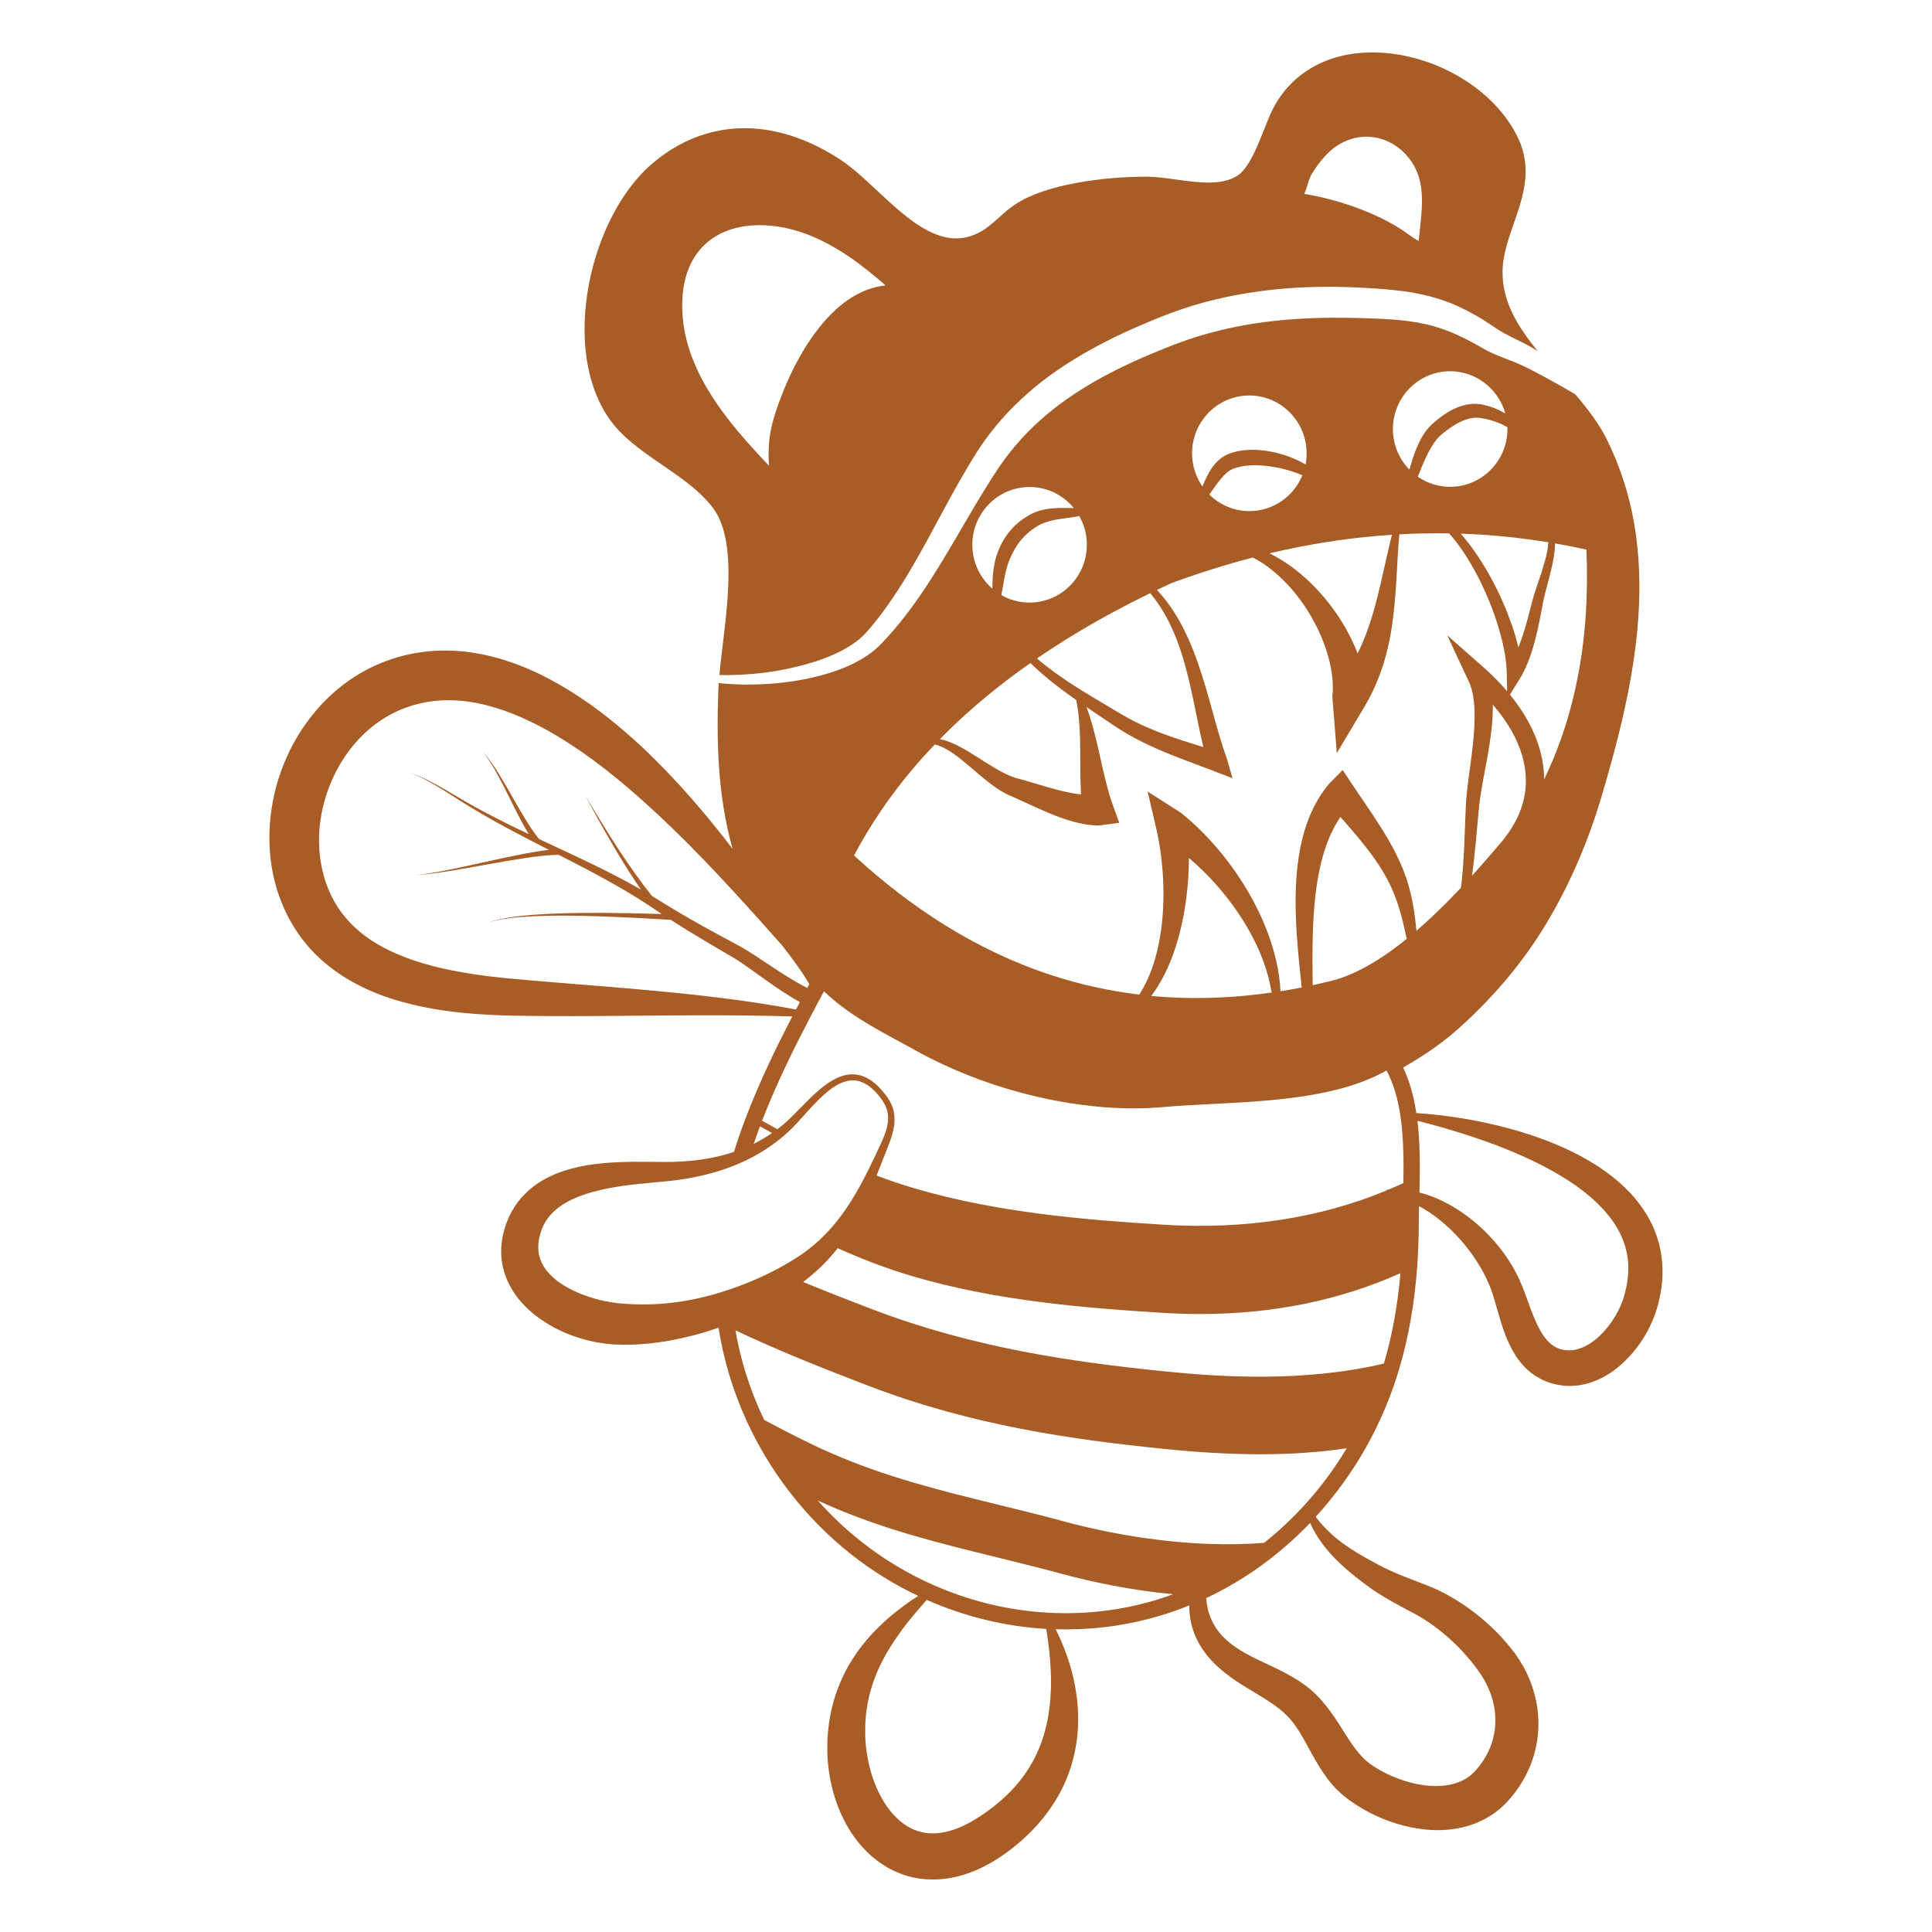 <?xml version="1.0" encoding="utf-8"?>
<!-- Generator: Adobe Illustrator 16.0.0, SVG Export Plug-In . SVG Version: 6.00 Build 0)  -->
<!DOCTYPE svg PUBLIC "-//W3C//DTD SVG 1.1//EN" "http://www.w3.org/Graphics/SVG/1.1/DTD/svg11.dtd">
<svg version="1.1" id="Layer_1" xmlns="http://www.w3.org/2000/svg" xmlns:xlink="http://www.w3.org/1999/xlink" x="0px" y="0px"
	 width="100px" height="100px" viewBox="0 0 100 100" enable-background="new 0 0 100 100" xml:space="preserve">
<path fill="#A85C26" d="M79.486,18.108c0.037,0.023,0.074,0.046,0.111,0.07c-1.086-1.329-1.871-2.639-1.824-4.207
	c0.025-0.806,0.295-1.582,0.58-2.403c0.479-1.377,0.973-2.801,0.244-4.378c-1.17-2.533-4.289-4.415-7.42-4.475
	c-2.396-0.045-4.324,1.023-5.297,2.933c-0.146,0.287-0.292,0.653-0.445,1.041c-0.363,0.916-0.815,2.055-1.404,2.417
	c-0.83,0.509-2.006,0.346-3.145,0.188c-0.541-0.075-1.053-0.146-1.531-0.148c-0.018,0-0.035,0-0.053,0
	c-2.135,0-5.164,0.375-6.76,1.437c-0.311,0.206-0.575,0.444-0.833,0.674c-0.295,0.265-0.575,0.515-0.907,0.709
	c-1.937,1.129-3.71-0.521-5.425-2.119c-0.661-0.615-1.285-1.197-1.905-1.601c-3.41-2.224-6.954-2.14-9.72,0.228
	c-2.011,1.722-3.415,5.062-3.492,8.309c-0.058,2.429,0.652,4.466,2,5.736c0.637,0.6,1.358,1.095,2.057,1.574
	c0.963,0.661,1.874,1.285,2.549,2.148c1.217,1.553,0.841,4.662,0.54,7.159c-0.065,0.543-0.128,1.06-0.172,1.54
	c0.697,0.019,1.396-0.022,2.084-0.093c0.575-0.063,1.144-0.159,1.701-0.287s1.104-0.278,1.626-0.475
	c0.521-0.195,1.018-0.432,1.45-0.72c0.215-0.144,0.414-0.3,0.585-0.468c0.042-0.042,0.083-0.085,0.123-0.127
	c0.04-0.043,0.072-0.081,0.126-0.142c0.051-0.057,0.093-0.107,0.138-0.159l0.134-0.161c0.357-0.434,0.692-0.889,1.009-1.361
	c0.319-0.47,0.623-0.954,0.916-1.45c0.583-0.994,1.136-2.024,1.699-3.071l0.427-0.788c0.146-0.263,0.293-0.525,0.444-0.789
	c0.15-0.263,0.304-0.526,0.461-0.789l0.24-0.394l0.125-0.202c0.041-0.063,0.076-0.122,0.127-0.196l0.068-0.106l0.069-0.101
	c0.045-0.067,0.092-0.133,0.14-0.2c0.092-0.132,0.188-0.264,0.287-0.393c0.198-0.258,0.404-0.51,0.619-0.753
	c0.43-0.488,0.893-0.946,1.378-1.372c0.483-0.427,0.994-0.821,1.521-1.183c0.526-0.362,1.067-0.695,1.617-1.004
	c0.549-0.308,1.104-0.595,1.664-0.858c0.562-0.263,1.127-0.508,1.691-0.741c0.279-0.115,0.568-0.232,0.873-0.344
	c0.297-0.111,0.6-0.215,0.9-0.312c0.605-0.197,1.223-0.356,1.842-0.493c1.238-0.271,2.492-0.438,3.736-0.514
	c0.623-0.036,1.241-0.051,1.856-0.052c0.616,0.006,1.229,0.029,1.837,0.062c0.305,0.015,0.602,0.039,0.914,0.064
	c0.311,0.027,0.625,0.059,0.945,0.1c0.16,0.021,0.322,0.043,0.484,0.071c0.162,0.029,0.326,0.061,0.49,0.097
	c0.328,0.072,0.66,0.159,0.984,0.266c0.326,0.104,0.646,0.232,0.951,0.374c0.306,0.141,0.6,0.294,0.881,0.455
	c0.281,0.16,0.55,0.335,0.812,0.508l0.185,0.125l0.067,0.047l0.075,0.049c0.102,0.064,0.211,0.126,0.324,0.189
	c0.229,0.128,0.486,0.252,0.766,0.389c0.139,0.068,0.282,0.139,0.428,0.218C79.204,17.937,79.355,18.025,79.486,18.108z
	 M73.488,11.924c-0.018,0.179-0.037,0.362-0.055,0.544c-0.195-0.093-0.396-0.238-0.592-0.379c-0.111-0.081-0.217-0.156-0.318-0.222
	c-1.338-0.854-3.196-1.531-5.014-1.831c0.071-0.153,0.119-0.312,0.166-0.466c0.059-0.191,0.112-0.372,0.206-0.533
	c0.272-0.467,0.603-0.885,0.956-1.208c0.531-0.485,1.201-0.752,1.887-0.752c0.73,0,1.43,0.3,1.969,0.845
	C73.802,9.042,73.65,10.442,73.488,11.924z M39.801,24.104c-2.089-2.205-4.728-5.158-4.473-8.766c0.162-2.306,1.658-3.683,4-3.683
	c0.81,0,1.68,0.173,2.516,0.5c1.536,0.603,2.826,1.598,3.99,2.616c-1.317,0.143-2.542,0.969-3.645,2.461
	c-1.236,1.671-1.91,3.648-2.142,4.421C39.82,22.41,39.741,23.197,39.801,24.104z"/>
<path fill="#A85C26" d="M13.959,43.906c0.024,0.416,0.074,0.832,0.154,1.244c0.08,0.412,0.191,0.819,0.331,1.217
	c0.279,0.794,0.681,1.561,1.201,2.242c0.26,0.34,0.545,0.66,0.855,0.949c0.31,0.29,0.639,0.553,0.98,0.79
	c0.685,0.472,1.417,0.837,2.159,1.125c0.744,0.284,1.499,0.487,2.251,0.643c0.753,0.154,1.505,0.26,2.252,0.326
	c0.747,0.068,1.49,0.105,2.227,0.125c0.73,0.015,1.455,0.021,2.18,0.024c0.725,0.007,1.449,0.002,2.171-0.002l1.084-0.006
	l1.083-0.011l2.163-0.016l1.08-0.005h1.081c1.265,0.003,2.53,0.022,3.798,0.058c-0.747,1.44-1.653,3.273-2.385,5.187
	c-0.236,0.615-0.449,1.229-0.635,1.826c-0.913,0.308-1.873,0.459-2.837,0.504c-0.253,0.013-0.506,0.019-0.761,0.017l-0.783-0.007
	c-0.527-0.005-1.062-0.006-1.603,0.019c-0.542,0.023-1.09,0.068-1.646,0.162c-0.554,0.098-1.118,0.238-1.674,0.476
	c-0.278,0.119-0.554,0.263-0.818,0.437c-0.265,0.174-0.519,0.381-0.746,0.619c-0.228,0.236-0.43,0.506-0.596,0.795
	c-0.083,0.144-0.158,0.291-0.223,0.442c-0.016,0.037-0.031,0.075-0.047,0.113l-0.045,0.118l-0.017,0.047l-0.022,0.063
	c-0.013,0.038-0.025,0.077-0.038,0.116c-0.097,0.311-0.163,0.645-0.185,0.988c-0.023,0.345,0.002,0.701,0.081,1.048
	c0.078,0.347,0.206,0.681,0.37,0.985c0.164,0.308,0.362,0.586,0.582,0.834c0.439,0.496,0.949,0.879,1.478,1.19
	c0.532,0.308,1.089,0.54,1.665,0.707c0.288,0.083,0.579,0.152,0.876,0.202c0.148,0.023,0.298,0.046,0.449,0.063
	c0.148,0.015,0.312,0.027,0.45,0.032c0.287,0.013,0.573,0.013,0.857,0.005c0.285-0.011,0.568-0.029,0.849-0.058
	c0.562-0.058,1.116-0.151,1.66-0.271c0.272-0.062,0.542-0.129,0.81-0.199c0.134-0.037,0.267-0.075,0.399-0.115l0.202-0.063
	l0.19-0.062l0.005-0.002c0.107-0.034,0.213-0.07,0.319-0.106c0.262,1.668,0.755,3.297,1.467,4.85l0.383-0.176l0,0l-0.382,0.176
	c0.591,1.287,1.329,2.51,2.193,3.631c0.942,1.225,2.03,2.326,3.234,3.273c1.061,0.834,2.216,1.549,3.44,2.129
	c-0.43,0.275-0.847,0.576-1.25,0.902c-0.139,0.113-0.276,0.229-0.412,0.35c-0.134,0.121-0.266,0.246-0.396,0.373
	c-0.261,0.254-0.507,0.525-0.741,0.813c-0.235,0.287-0.451,0.593-0.649,0.913c-0.1,0.16-0.194,0.324-0.284,0.491
	c-0.088,0.169-0.171,0.34-0.248,0.515c-0.153,0.352-0.289,0.71-0.393,1.081c-0.104,0.369-0.185,0.748-0.241,1.129
	c-0.214,1.526-0.061,3.12,0.573,4.608c0.319,0.74,0.766,1.458,1.386,2.07c0.31,0.306,0.665,0.582,1.059,0.809
	c0.394,0.226,0.828,0.396,1.278,0.504c0.45,0.104,0.914,0.139,1.363,0.115c0.45-0.025,0.884-0.111,1.294-0.235
	c0.818-0.251,1.539-0.655,2.166-1.106l0.119-0.086l0.115-0.086c0.076-0.06,0.151-0.117,0.228-0.178
	c0.149-0.12,0.297-0.244,0.44-0.373c0.287-0.257,0.563-0.533,0.819-0.826c0.517-0.587,0.96-1.248,1.296-1.961
	c0.167-0.354,0.309-0.723,0.42-1.098s0.194-0.755,0.252-1.135c0.055-0.383,0.081-0.764,0.086-1.143
	c0.006-0.378-0.021-0.754-0.061-1.123c-0.042-0.369-0.11-0.731-0.189-1.088c-0.084-0.355-0.185-0.706-0.301-1.047
	c-0.172-0.504-0.377-0.994-0.613-1.463c0.178,0.005,0.355,0.008,0.533,0.008c1.688,0,3.352-0.245,4.952-0.734
	c0.481-0.146,0.961-0.317,1.433-0.508c0,0.068,0,0.139,0.002,0.209c0.012,0.252,0.045,0.506,0.104,0.758
	c0.117,0.504,0.351,0.99,0.653,1.41c0.302,0.424,0.67,0.781,1.058,1.092c0.192,0.153,0.392,0.297,0.59,0.432
	c0.199,0.134,0.397,0.258,0.595,0.379c0.785,0.479,1.527,0.896,2.039,1.413c0.125,0.126,0.241,0.261,0.354,0.407
	c0.111,0.146,0.22,0.307,0.324,0.477c0.211,0.34,0.406,0.725,0.632,1.124c0.224,0.403,0.471,0.83,0.79,1.255
	c0.16,0.211,0.337,0.424,0.539,0.619c0.103,0.102,0.205,0.192,0.322,0.288c0.113,0.095,0.215,0.168,0.32,0.246
	c0.85,0.604,1.781,1.036,2.79,1.294c0.505,0.128,1.029,0.21,1.572,0.227c0.543,0.015,1.106-0.041,1.667-0.196
	c0.559-0.157,1.113-0.425,1.589-0.8c0.119-0.092,0.231-0.191,0.342-0.297c0.026-0.025,0.054-0.053,0.079-0.078
	s0.061-0.063,0.084-0.088l0.066-0.074l0.068-0.075c0.178-0.205,0.346-0.423,0.496-0.649c0.305-0.458,0.551-0.96,0.719-1.488
	s0.263-1.082,0.273-1.635c0.027-1.106-0.275-2.197-0.8-3.125c-0.134-0.232-0.276-0.453-0.437-0.67
	c-0.154-0.205-0.309-0.395-0.472-0.582c-0.162-0.187-0.33-0.367-0.503-0.541c-0.174-0.173-0.354-0.34-0.537-0.5
	c-0.367-0.32-0.753-0.621-1.158-0.89c-0.406-0.271-0.83-0.515-1.271-0.728c-0.111-0.054-0.224-0.104-0.337-0.151
	c-0.114-0.048-0.231-0.095-0.334-0.134l-0.627-0.241c-0.411-0.16-0.813-0.314-1.196-0.493c-0.097-0.044-0.192-0.09-0.288-0.136
	c-0.096-0.048-0.188-0.093-0.284-0.145c-0.194-0.102-0.388-0.206-0.577-0.313c-0.382-0.21-0.752-0.435-1.104-0.677
	c-0.178-0.121-0.348-0.248-0.514-0.383s-0.323-0.275-0.476-0.429c-0.221-0.214-0.422-0.448-0.612-0.698
	c0.998-1.089,1.873-2.297,2.604-3.593c0.384-0.681,0.73-1.394,1.029-2.114c0.273-0.662,0.518-1.354,0.722-2.058
	c0.463-1.588,0.767-3.335,0.899-5.19c0.051-0.713,0.078-1.459,0.082-2.219c0-0.292,0.006-0.594,0.014-0.906
	c0.162,0.086,0.32,0.182,0.474,0.281c0.607,0.395,1.148,0.88,1.63,1.413c0.237,0.269,0.463,0.548,0.668,0.839
	c0.202,0.292,0.391,0.592,0.555,0.9c0.084,0.154,0.16,0.311,0.229,0.468c0.036,0.078,0.07,0.157,0.103,0.235l0.043,0.113
	l0.027,0.066l0.02,0.059c0.113,0.316,0.208,0.674,0.316,1.043c0.217,0.736,0.435,1.545,0.953,2.348
	c0.133,0.199,0.283,0.396,0.465,0.58c0.182,0.183,0.389,0.352,0.619,0.49c0.229,0.142,0.479,0.25,0.731,0.326
	s0.51,0.123,0.772,0.139c0.527,0.031,1.055-0.07,1.517-0.258c0.464-0.185,0.868-0.445,1.223-0.742s0.66-0.629,0.931-0.981
	c0.268-0.354,0.502-0.729,0.691-1.132c0.098-0.2,0.184-0.407,0.259-0.622c0.038-0.106,0.074-0.22,0.104-0.324
	c0.029-0.104,0.058-0.209,0.082-0.313c0.102-0.424,0.171-0.861,0.187-1.309c0.017-0.445-0.017-0.9-0.104-1.345
	c-0.086-0.442-0.227-0.878-0.418-1.283c-0.188-0.405-0.424-0.782-0.688-1.129c-0.132-0.174-0.271-0.339-0.414-0.497
	c-0.146-0.156-0.297-0.307-0.451-0.449c-0.621-0.572-1.306-1.037-2.013-1.427c-1.417-0.78-2.92-1.289-4.437-1.661
	c-1.392-0.335-2.801-0.553-4.215-0.646c-0.139-0.915-0.363-1.69-0.684-2.356c1.198-0.688,2.115-1.338,2.938-2.08
	c1.687-1.521,3.107-3.193,4.224-4.968c1.3-2.066,2.344-4.409,3.103-6.962c0.815-2.747,1.68-5.991,1.906-9.228
	c0.248-3.523-0.281-6.555-1.623-9.266c-0.404-0.82-0.997-1.593-1.634-2.339c-0.313-0.188-0.632-0.371-0.951-0.55
	c-0.517-0.288-1.036-0.571-1.562-0.834c-0.519-0.265-1.078-0.444-1.633-0.682c-0.14-0.06-0.275-0.124-0.412-0.193
	c-0.066-0.034-0.135-0.071-0.201-0.109l-0.191-0.111c-0.256-0.146-0.514-0.286-0.775-0.416c-0.523-0.262-1.065-0.482-1.625-0.639
	c-1.123-0.316-2.309-0.367-3.487-0.408c-1.183-0.039-2.363-0.039-3.541,0.036c-1.177,0.074-2.349,0.223-3.498,0.473
	c-1.151,0.248-2.274,0.599-3.367,1.046c-1.097,0.439-2.176,0.919-3.211,1.481c-1.034,0.562-2.022,1.207-2.922,1.964
	c-0.896,0.754-1.7,1.623-2.367,2.585c-0.663,0.972-1.263,1.994-1.862,3.015c-0.598,1.023-1.193,2.052-1.84,3.05
	c-0.648,0.998-1.351,1.968-2.157,2.854c-0.101,0.11-0.204,0.221-0.307,0.327c-0.102,0.108-0.216,0.218-0.332,0.316
	c-0.234,0.199-0.487,0.372-0.75,0.524c-0.527,0.304-1.091,0.529-1.665,0.706c-0.575,0.177-1.162,0.305-1.753,0.399
	c-0.592,0.093-1.188,0.15-1.787,0.174c-0.598,0.023-1.197,0.016-1.794-0.032c-0.116-0.009-0.232-0.021-0.348-0.033
	c-0.012,0.164-0.02,0.319-0.025,0.462c-0.086,2.532-0.037,5.371,0.744,8.119c-0.111-0.146-0.223-0.29-0.335-0.434
	c-0.898-1.154-1.85-2.276-2.864-3.349c-0.51-0.535-1.032-1.062-1.577-1.57c-0.548-0.506-1.116-0.997-1.708-1.463
	c-0.591-0.47-1.214-0.907-1.863-1.316c-0.651-0.407-1.33-0.785-2.05-1.103c-0.718-0.321-1.475-0.586-2.268-0.77
	c-0.792-0.184-1.623-0.279-2.463-0.258c-0.84,0.023-1.688,0.165-2.493,0.432c-0.8,0.262-1.581,0.65-2.271,1.142
	c-0.694,0.49-1.308,1.077-1.832,1.726c-0.525,0.649-0.962,1.36-1.307,2.11C14.198,40.583,13.868,42.242,13.959,43.906z
	 M77.917,21.405c-0.253-0.153-0.524-0.278-0.808-0.366c-0.101-0.031-0.201-0.058-0.305-0.082l-0.076-0.016l-0.039-0.007
	l-0.039-0.007c-0.058-0.009-0.109-0.016-0.164-0.02c-0.219-0.017-0.437,0.003-0.646,0.052c-0.42,0.098-0.799,0.298-1.14,0.534
	c-0.171,0.119-0.333,0.248-0.488,0.384c-0.039,0.034-0.075,0.068-0.114,0.104s-0.078,0.076-0.115,0.115
	c-0.073,0.079-0.141,0.162-0.203,0.248c-0.248,0.345-0.42,0.729-0.561,1.114c-0.103,0.281-0.188,0.566-0.266,0.852
	c-0.547-0.558-0.857-1.311-0.857-2.103c0-1.65,1.329-2.992,2.965-2.992C76.396,19.214,77.566,20.134,77.917,21.405z M67.576,24.037
	c-0.172-0.099-0.348-0.187-0.526-0.267c-0.331-0.146-0.677-0.26-1.028-0.343c-0.353-0.083-0.713-0.134-1.078-0.144
	c-0.362-0.009-0.732,0.021-1.092,0.124c-0.09,0.026-0.18,0.056-0.267,0.092c-0.087,0.035-0.177,0.081-0.258,0.131
	c-0.165,0.102-0.31,0.232-0.433,0.375c-0.248,0.288-0.416,0.618-0.56,0.947c-0.033,0.076-0.063,0.152-0.095,0.229
	c-0.35-0.501-0.539-1.103-0.539-1.72c0-1.649,1.33-2.991,2.964-2.991c1.635,0,2.965,1.342,2.965,2.991
	C67.631,23.655,67.611,23.848,67.576,24.037z M62.594,25.599c0.102-0.14,0.195-0.278,0.291-0.409
	c0.195-0.274,0.387-0.522,0.578-0.692c0.049-0.042,0.096-0.08,0.143-0.112c0.047-0.034,0.095-0.058,0.141-0.083
	c0.021-0.012,0.046-0.021,0.068-0.032c0.016-0.006,0.047-0.019,0.076-0.028c0.059-0.021,0.118-0.042,0.184-0.058
	c0.128-0.032,0.264-0.062,0.406-0.078c0.071-0.008,0.145-0.014,0.219-0.018c0.072-0.005,0.148-0.008,0.225-0.008
	c0.604-0.001,1.247,0.105,1.863,0.292c0.211,0.063,0.419,0.139,0.623,0.227c-0.45,1.108-1.53,1.855-2.743,1.855
	C63.887,26.454,63.146,26.145,62.594,25.599z M68.305,30.657c-0.656-0.726-1.412-1.365-2.267-1.844
	c-0.108-0.06-0.218-0.117-0.327-0.171c0.051-0.012,0.102-0.025,0.15-0.037c1.787-0.416,3.604-0.711,5.43-0.868
	c0.253-0.022,0.505-0.041,0.758-0.057c-0.347,1.358-0.595,2.739-0.977,4.041c-0.213,0.725-0.467,1.423-0.789,2.072
	c-0.004,0.008-0.01,0.016-0.014,0.024c-0.093-0.241-0.193-0.477-0.306-0.706C69.525,32.205,68.962,31.385,68.305,30.657z
	 M72.43,27.657c0.859-0.047,1.721-0.064,2.582-0.049c0.569,0.654,1.04,1.393,1.446,2.165c0.415,0.793,0.761,1.623,1.033,2.473
	c0.135,0.424,0.251,0.854,0.34,1.285c0.088,0.431,0.149,0.866,0.159,1.285l0.02,0.963c-0.38-0.445-0.794-0.857-1.228-1.241
	l-1.876-1.655l1.066,2.279l0,0c0.112,0.209,0.192,0.453,0.248,0.713c0.055,0.26,0.084,0.536,0.098,0.816
	c0.025,0.563-0.012,1.145-0.069,1.73c-0.06,0.586-0.144,1.176-0.224,1.773c-0.039,0.299-0.078,0.6-0.108,0.906
	c-0.017,0.152-0.028,0.309-0.036,0.464l-0.023,0.453c-0.051,1.205-0.071,2.397-0.198,3.577c-0.013,0.118-0.027,0.235-0.042,0.354
	c-0.085,0.089-0.167,0.179-0.252,0.267c-0.35,0.365-0.707,0.724-1.071,1.072c-0.319,0.305-0.647,0.603-0.981,0.891
	c-0.011-0.109-0.021-0.218-0.033-0.327c-0.047-0.438-0.108-0.88-0.201-1.323c-0.092-0.441-0.217-0.885-0.376-1.315
	c-0.322-0.863-0.769-1.66-1.246-2.415c-0.478-0.756-0.987-1.472-1.458-2.183l-0.501-0.758l-0.7,0.702l0,0
	c-0.413,0.493-0.736,1.043-0.977,1.609c-0.243,0.567-0.407,1.15-0.522,1.73c-0.226,1.164-0.262,2.32-0.229,3.455
	c0.035,1.136,0.144,2.255,0.263,3.365c0.015,0.133,0.028,0.264,0.042,0.393c-0.307,0.062-0.611,0.117-0.919,0.168
	c-0.06,0.01-0.119,0.019-0.179,0.027c-0.025-0.529-0.104-1.06-0.223-1.578c-0.228-0.995-0.599-1.955-1.064-2.864
	c-0.467-0.91-1.028-1.772-1.672-2.577c-0.646-0.805-1.368-1.555-2.196-2.218l0,0l-1.722-1.1l0.442,1.899
	c0.199,0.853,0.313,1.749,0.359,2.646c0.042,0.898,0.013,1.804-0.114,2.694c-0.128,0.889-0.352,1.768-0.734,2.577
	c-0.113,0.241-0.242,0.473-0.388,0.696c-1.528-0.186-3.041-0.517-4.508-0.995c-1.927-0.626-3.772-1.503-5.5-2.572
	c-1.697-1.049-3.281-2.281-4.754-3.634c0.843-1.593,1.866-3.091,3.029-4.469c0.369-0.438,0.754-0.862,1.149-1.277
	c0.331,0.076,0.634,0.248,0.925,0.445c0.309,0.212,0.603,0.457,0.898,0.707c0.295,0.251,0.59,0.51,0.908,0.76
	c0.318,0.249,0.654,0.495,1.059,0.691c0.051,0.024,0.104,0.047,0.156,0.07l0.135,0.058l0.262,0.115l0.527,0.241
	c0.354,0.163,0.716,0.329,1.091,0.484s0.765,0.301,1.183,0.417c0.416,0.114,0.86,0.201,1.349,0.206l0,0l1.06-0.138l-0.313-0.856
	c-0.16-0.439-0.292-0.908-0.411-1.391c-0.119-0.482-0.227-0.979-0.339-1.479c-0.114-0.5-0.234-1.004-0.382-1.504
	c-0.075-0.256-0.158-0.511-0.252-0.762c0.25,0.169,0.498,0.337,0.748,0.504l0.666,0.448c0.229,0.155,0.463,0.302,0.703,0.441
	c0.479,0.278,0.974,0.523,1.476,0.745c1.003,0.445,2.026,0.799,3.019,1.182l0.945,0.366l-0.289-1.004l0,0
	c-0.287-0.796-0.518-1.629-0.75-2.469c-0.234-0.841-0.47-1.691-0.764-2.528c-0.295-0.836-0.646-1.663-1.113-2.428
	c-0.286-0.472-0.619-0.917-0.993-1.321c0.239-0.116,0.479-0.23,0.724-0.342c1.391-0.513,2.807-0.961,4.24-1.334
	c0.291,0.15,0.567,0.328,0.828,0.524c0.709,0.534,1.311,1.202,1.811,1.93c0.496,0.729,0.895,1.523,1.16,2.339
	c0.133,0.407,0.231,0.821,0.289,1.229c0.057,0.408,0.068,0.812,0.025,1.188h0.001l0.229,2.912l1.412-2.368
	c0.437-0.729,0.774-1.508,1.018-2.298c0.242-0.792,0.393-1.593,0.488-2.383c0.099-0.792,0.146-1.573,0.191-2.348
	C72.334,28.937,72.371,28.296,72.43,27.657z M56.255,28.197c0,1.649-1.33,2.992-2.965,2.992c-0.517,0-1.015-0.133-1.458-0.387
	c0.02-0.112,0.039-0.223,0.059-0.333c0.059-0.343,0.113-0.673,0.193-0.979c0.02-0.076,0.043-0.15,0.063-0.223
	c0.013-0.036,0.022-0.072,0.035-0.107c0.014-0.036,0.025-0.071,0.037-0.101c0.057-0.148,0.116-0.285,0.186-0.419
	c0.133-0.269,0.294-0.513,0.48-0.731c0.096-0.11,0.197-0.211,0.305-0.309c0.109-0.096,0.228-0.184,0.35-0.268
	c0.13-0.085,0.236-0.152,0.365-0.21c0.128-0.057,0.263-0.108,0.408-0.146c0.291-0.082,0.621-0.125,0.972-0.172
	c0.174-0.025,0.353-0.049,0.534-0.085c0.015-0.003,0.029-0.006,0.045-0.009C56.121,27.161,56.255,27.671,56.255,28.197z
	 M55.58,26.298c-0.096-0.001-0.191-0.003-0.288-0.005c-0.353-0.005-0.715-0.007-1.078,0.05c-0.182,0.028-0.362,0.072-0.539,0.135
	c-0.176,0.062-0.345,0.147-0.501,0.24c-0.314,0.188-0.604,0.424-0.845,0.701c-0.244,0.276-0.44,0.592-0.589,0.925
	c-0.074,0.167-0.137,0.339-0.189,0.512c-0.052,0.179-0.089,0.356-0.115,0.537c-0.055,0.361-0.068,0.72-0.069,1.077
	c-0.655-0.564-1.04-1.394-1.04-2.272c0-1.649,1.331-2.991,2.964-2.991C54.184,25.206,55.02,25.61,55.58,26.298z M55.928,40.512
	c0.006,0.201,0.014,0.402,0.024,0.606c-0.045-0.005-0.091-0.01-0.136-0.016c-0.346-0.045-0.705-0.123-1.066-0.216
	c-0.363-0.093-0.73-0.203-1.105-0.315l-0.566-0.167l-0.29-0.082l-0.14-0.037c-0.039-0.01-0.078-0.021-0.119-0.034
	c-0.316-0.1-0.646-0.27-0.971-0.458c-0.326-0.19-0.65-0.402-0.983-0.613c-0.333-0.21-0.673-0.421-1.037-0.602
	c-0.183-0.09-0.372-0.172-0.569-0.236c-0.104-0.034-0.213-0.063-0.323-0.084c0.8-0.815,1.647-1.584,2.532-2.309
	c0.697-0.571,1.418-1.113,2.155-1.63c0.321,0.315,0.66,0.613,1.009,0.895c0.442,0.358,0.899,0.694,1.363,1.019
	c0.082,0.41,0.131,0.824,0.16,1.241c0.035,0.496,0.045,0.996,0.049,1.501C55.916,39.48,55.914,39.991,55.928,40.512z M59.535,30.7
	c0.355,0.429,0.662,0.897,0.917,1.391c0.392,0.755,0.673,1.563,0.901,2.389c0.227,0.827,0.399,1.673,0.574,2.528
	c0.112,0.551,0.227,1.106,0.357,1.663c-0.727-0.227-1.445-0.451-2.143-0.714c-0.492-0.186-0.973-0.391-1.437-0.626
	c-0.231-0.118-0.459-0.243-0.685-0.377l-0.692-0.412c-0.923-0.546-1.838-1.09-2.697-1.71c-0.327-0.237-0.649-0.486-0.956-0.75
	c0.664-0.455,1.342-0.89,2.03-1.306C56.95,32.026,58.23,31.338,59.535,30.7z M77.268,36.672c0-0.066,0-0.133-0.002-0.2
	c0.282,0.324,0.541,0.665,0.771,1.023c0.518,0.807,0.873,1.711,0.932,2.636c0.03,0.462-0.012,0.921-0.132,1.375
	c-0.114,0.442-0.306,0.878-0.55,1.281c-0.123,0.203-0.26,0.399-0.406,0.588c-0.037,0.047-0.074,0.094-0.113,0.141l-0.119,0.142
	L77.4,43.95c-0.332,0.387-0.664,0.77-1.004,1.148c-0.067,0.077-0.139,0.152-0.207,0.229c0.156-1.09,0.235-2.185,0.338-3.263
	l0.045-0.444c0.015-0.144,0.033-0.286,0.057-0.431c0.043-0.289,0.098-0.581,0.15-0.874c0.109-0.587,0.227-1.181,0.318-1.785
	C77.189,37.926,77.264,37.31,77.268,36.672z M76.943,29.503c-0.389-0.661-0.827-1.299-1.336-1.88
	c0.394,0.014,0.787,0.032,1.18,0.058c1.124,0.075,2.242,0.205,3.355,0.387c-0.006,0.074-0.014,0.148-0.021,0.223
	c-0.04,0.306-0.116,0.612-0.205,0.917c-0.088,0.305-0.189,0.608-0.295,0.915c-0.104,0.307-0.211,0.613-0.298,0.944
	c-0.159,0.63-0.316,1.249-0.515,1.849c-0.066,0.2-0.14,0.397-0.217,0.592c-0.011-0.048-0.023-0.096-0.035-0.144
	c-0.115-0.458-0.26-0.903-0.422-1.341C77.811,31.148,77.412,30.306,76.943,29.503z M80.49,28.127c0.544,0.094,1.084,0.2,1.623,0.319
	c0.094,2.236-0.028,4.485-0.465,6.679c-0.221,1.115-0.521,2.214-0.91,3.282c-0.238,0.659-0.512,1.306-0.816,1.937
	c0-0.089-0.001-0.178-0.006-0.267c-0.027-0.561-0.145-1.113-0.326-1.634c-0.181-0.522-0.426-1.015-0.711-1.477
	c-0.22-0.355-0.463-0.692-0.725-1.013l0.586-0.946l0,0c0.344-0.613,0.554-1.259,0.723-1.9c0.167-0.641,0.286-1.287,0.402-1.92
	c0.058-0.299,0.144-0.611,0.227-0.923c0.084-0.313,0.168-0.629,0.239-0.951c0.069-0.322,0.131-0.65,0.151-0.988
	C80.488,28.26,80.488,28.193,80.49,28.127z M70.441,43.524c0.535,0.655,1.026,1.333,1.404,2.062
	c0.383,0.729,0.631,1.532,0.824,2.368c0.051,0.212,0.098,0.425,0.143,0.64c-0.271,0.218-0.545,0.43-0.826,0.631
	c-0.812,0.58-1.676,1.088-2.596,1.404c-0.115,0.038-0.229,0.074-0.347,0.105c-0.06,0.017-0.116,0.031-0.176,0.047l-0.187,0.044
	c-0.244,0.059-0.49,0.114-0.736,0.168c-0.002-0.104-0.004-0.207-0.004-0.312c-0.015-1.113-0.017-2.222,0.056-3.313
	c0.069-1.09,0.213-2.17,0.509-3.175c0.148-0.5,0.338-0.98,0.577-1.419c0.093-0.169,0.192-0.332,0.3-0.487
	C69.746,42.702,70.104,43.109,70.441,43.524z M61.538,44.407c0.276,0.236,0.547,0.485,0.808,0.743
	c0.67,0.668,1.279,1.406,1.807,2.201c0.527,0.794,0.975,1.648,1.291,2.551c0.166,0.478,0.295,0.97,0.375,1.472
	c-1.791,0.258-3.606,0.349-5.414,0.239c-0.271-0.018-0.543-0.038-0.814-0.063c0.111-0.147,0.217-0.301,0.314-0.458
	c0.521-0.83,0.875-1.75,1.127-2.688c0.248-0.94,0.396-1.902,0.466-2.872C61.521,45.158,61.536,44.783,61.538,44.407z M78.023,22.112
	c0,0.032,0.002,0.063,0.002,0.095c0,1.649-1.33,2.991-2.965,2.991c-0.601,0-1.185-0.184-1.674-0.523
	c0.064-0.159,0.125-0.317,0.189-0.472c0.037-0.091,0.076-0.18,0.115-0.268c0.041-0.088,0.076-0.176,0.117-0.262
	c0.078-0.172,0.164-0.337,0.256-0.491c0.09-0.154,0.186-0.298,0.287-0.423c0.051-0.063,0.104-0.121,0.156-0.173
	c0.014-0.013,0.027-0.026,0.041-0.038c0.008-0.007,0.014-0.012,0.02-0.017l0.021-0.018l0.104-0.087
	c0.141-0.117,0.285-0.224,0.432-0.322c0.146-0.1,0.293-0.186,0.441-0.257c0.146-0.075,0.295-0.127,0.438-0.168
	c0.072-0.02,0.144-0.034,0.216-0.043c0.069-0.01,0.139-0.016,0.209-0.015l0.051,0.001l0.049,0.002c0.004,0,0.021,0.002,0.031,0.004
	l0.01,0.001h0.006c-0.004,0,0.009,0.002-0.006-0.001h0.002l0.017,0.002l0.063,0.008c0.086,0.012,0.17,0.027,0.255,0.046
	c0.169,0.035,0.335,0.084,0.501,0.144c0.166,0.062,0.33,0.127,0.494,0.218C77.941,22.067,77.982,22.089,78.023,22.112z
	 M72.639,61.195c0,0.014,0,0.027,0,0.041c-0.25,0.115-0.502,0.228-0.75,0.332l-0.113,0.009v0.038
	c-3.459,1.438-7.351,2.035-11.566,1.775c-3.979-0.246-8.585-0.615-12.893-1.888c-0.641-0.188-1.295-0.41-1.947-0.655
	c0.119-0.297,0.235-0.594,0.352-0.89c0.095-0.245,0.193-0.485,0.288-0.735c0.046-0.123,0.092-0.25,0.132-0.381
	c0.042-0.129,0.079-0.261,0.107-0.396c0.057-0.271,0.076-0.562,0.024-0.844c-0.047-0.285-0.167-0.552-0.326-0.783
	c-0.08-0.113-0.162-0.217-0.249-0.322c-0.087-0.104-0.18-0.204-0.279-0.301c-0.199-0.188-0.429-0.357-0.695-0.467
	c-0.264-0.109-0.566-0.147-0.851-0.103c-0.286,0.044-0.549,0.156-0.787,0.294c-0.476,0.279-0.874,0.645-1.25,1.016
	c-0.375,0.373-0.735,0.756-1.108,1.104c-0.094,0.088-0.188,0.17-0.286,0.248c-0.049,0.04-0.099,0.081-0.149,0.116l-0.057,0.044
	c-0.262-0.142-0.526-0.287-0.792-0.438c0.769-1.989,1.729-3.897,2.484-5.343c0.137-0.264,0.275-0.525,0.413-0.786
	c0.102-0.19,0.204-0.382,0.306-0.573c1.166,1.116,2.48,1.832,3.865,2.582c0.286,0.155,0.581,0.315,0.875,0.479
	c3.412,1.901,7.605,3,11.289,3c0.519,0,1.025-0.022,1.521-0.065c0.771-0.07,1.605-0.113,2.492-0.158
	c3.11-0.158,6.617-0.34,9.076-1.737c0.35,0.646,0.586,1.43,0.727,2.392C72.652,58.93,72.657,60.148,72.639,61.195z M39.963,58.645
	c-0.15,0.104-0.305,0.201-0.461,0.293c-0.16,0.096-0.324,0.184-0.49,0.266c0.102-0.299,0.21-0.602,0.324-0.905
	C39.545,58.415,39.755,58.531,39.963,58.645z M71.869,61.577l0.059,0.139h-0.001L71.869,61.577
	C71.868,61.578,71.869,61.578,71.869,61.577z M73.471,61.725c0.004-0.17,0.008-0.343,0.01-0.516
	c0.019-0.979,0.016-2.109-0.114-3.199c1.319,0.338,2.616,0.725,3.877,1.191c0.704,0.264,1.397,0.548,2.065,0.869
	c0.67,0.318,1.315,0.675,1.922,1.07c0.304,0.197,0.593,0.41,0.869,0.633c0.275,0.222,0.535,0.455,0.772,0.705
	c0.119,0.123,0.231,0.25,0.339,0.381s0.208,0.264,0.303,0.399c0.187,0.272,0.342,0.56,0.463,0.853
	c0.119,0.295,0.207,0.597,0.256,0.906c0.049,0.309,0.062,0.623,0.037,0.941c-0.022,0.316-0.076,0.639-0.16,0.957
	c-0.021,0.08-0.045,0.161-0.068,0.24c-0.023,0.078-0.048,0.148-0.075,0.221c-0.055,0.145-0.118,0.29-0.19,0.434
	c-0.289,0.57-0.693,1.109-1.162,1.496c-0.234,0.191-0.481,0.348-0.729,0.449c-0.248,0.102-0.49,0.146-0.729,0.137
	c-0.118-0.004-0.241-0.021-0.356-0.053c-0.114-0.029-0.218-0.072-0.317-0.129s-0.193-0.126-0.284-0.211
	c-0.091-0.086-0.183-0.188-0.267-0.305c-0.17-0.231-0.322-0.521-0.459-0.836c-0.142-0.316-0.268-0.658-0.396-1.019
	c-0.129-0.358-0.266-0.731-0.442-1.123L78.6,66.143l-0.031-0.064c-0.024-0.051-0.049-0.104-0.073-0.146
	c-0.048-0.096-0.099-0.188-0.149-0.281c-0.104-0.184-0.216-0.359-0.332-0.533c-0.232-0.346-0.486-0.672-0.765-0.977
	c-0.274-0.305-0.567-0.591-0.881-0.854c-0.312-0.264-0.64-0.507-0.984-0.723c-0.345-0.217-0.708-0.404-1.081-0.563
	C74.029,61.893,73.752,61.797,73.471,61.725z M71.65,70.512c-0.006,0.022-0.012,0.045-0.02,0.067
	c-4.13,0.971-8.421,0.7-11.322,0.405c-4.766-0.483-9.899-1.209-15.167-3.219c-1.006-0.386-2.274-0.875-3.568-1.408
	c0.112-0.088,0.224-0.176,0.335-0.268l0.158-0.133c0.053-0.045,0.106-0.091,0.158-0.139c0.104-0.092,0.206-0.188,0.306-0.285
	c0.199-0.194,0.39-0.397,0.569-0.608c0.045-0.054,0.089-0.104,0.134-0.159l0.066-0.084l0.059-0.074
	c1.347,0.604,2.617,1.078,3.871,1.449c4.337,1.28,8.964,1.65,12.96,1.897c0.648,0.04,1.291,0.062,1.926,0.062
	c3.767,0,7.244-0.711,10.371-2.115C72.346,67.547,72.064,69.098,71.65,70.512z M62.498,83.2c-0.032-0.156-0.055-0.317-0.066-0.481
	c1.354-0.638,2.639-1.455,3.816-2.435l-0.169-0.202h0.001l0.168,0.202c0.543-0.451,1.066-0.94,1.563-1.456
	c0.121,0.266,0.263,0.523,0.424,0.773c0.129,0.197,0.271,0.389,0.42,0.572c0.15,0.184,0.311,0.358,0.477,0.526
	c0.332,0.337,0.688,0.643,1.051,0.933c0.182,0.145,0.364,0.283,0.549,0.42c0.092,0.068,0.191,0.141,0.289,0.208
	s0.196,0.134,0.295,0.196c0.399,0.256,0.81,0.488,1.211,0.703l0.596,0.316c0.102,0.055,0.189,0.101,0.275,0.15
	c0.088,0.051,0.174,0.104,0.261,0.157c0.346,0.213,0.679,0.454,0.995,0.715s0.621,0.536,0.906,0.831
	c0.141,0.146,0.277,0.299,0.409,0.453c0.134,0.152,0.261,0.31,0.382,0.471c0.121,0.159,0.238,0.326,0.344,0.487
	c0.097,0.151,0.188,0.313,0.267,0.477c0.322,0.649,0.472,1.359,0.433,2.046c-0.037,0.687-0.267,1.348-0.66,1.922
	c-0.096,0.144-0.203,0.281-0.32,0.414l-0.044,0.049L76.322,91.7l-0.033,0.032l-0.04,0.039c-0.054,0.052-0.108,0.1-0.166,0.145
	c-0.229,0.182-0.495,0.314-0.798,0.402c-0.303,0.089-0.639,0.13-0.992,0.127c-0.354-0.002-0.721-0.049-1.087-0.131
	s-0.729-0.205-1.086-0.353c-0.353-0.147-0.695-0.327-1.009-0.53c-0.077-0.052-0.158-0.107-0.221-0.152
	c-0.059-0.045-0.125-0.1-0.186-0.152c-0.123-0.111-0.245-0.234-0.363-0.375c-0.238-0.279-0.465-0.615-0.697-0.982
	c-0.232-0.369-0.479-0.767-0.771-1.17c-0.146-0.201-0.304-0.404-0.479-0.601c-0.174-0.197-0.367-0.39-0.576-0.562
	c-0.411-0.344-0.848-0.606-1.271-0.832c-0.425-0.228-0.842-0.412-1.236-0.601c-0.197-0.094-0.39-0.188-0.574-0.284
	c-0.187-0.096-0.365-0.195-0.536-0.301c-0.343-0.21-0.653-0.449-0.916-0.723c-0.263-0.275-0.47-0.59-0.615-0.941
	C62.593,83.581,62.537,83.395,62.498,83.2z M46.881,84.104c0.34-0.438,0.709-0.867,1.086-1.295c1.978,0.873,4.059,1.379,6.188,1.504
	c0.088,0.563,0.16,1.119,0.203,1.672c0.022,0.338,0.041,0.67,0.041,1.002c0.004,0.33-0.01,0.656-0.035,0.979
	c-0.1,1.293-0.455,2.5-1.09,3.518c-0.315,0.51-0.693,0.977-1.127,1.396c-0.215,0.212-0.445,0.411-0.686,0.602
	c-0.12,0.097-0.243,0.188-0.368,0.276c-0.062,0.046-0.126,0.091-0.188,0.134l-0.096,0.065l-0.094,0.063l-0.099,0.063l-0.095,0.059
	c-0.063,0.039-0.126,0.077-0.19,0.114c-0.127,0.073-0.255,0.142-0.383,0.203c-0.256,0.125-0.513,0.228-0.767,0.3
	c-0.508,0.148-0.996,0.18-1.443,0.079c-0.225-0.047-0.441-0.13-0.651-0.241s-0.411-0.258-0.601-0.432
	c-0.38-0.346-0.708-0.805-0.968-1.318c-0.259-0.516-0.451-1.086-0.574-1.678c-0.06-0.296-0.108-0.598-0.134-0.9
	c-0.028-0.307-0.032-0.611-0.025-0.92c0.007-0.308,0.035-0.615,0.081-0.921c0.047-0.304,0.108-0.608,0.193-0.909
	c0.042-0.149,0.089-0.299,0.141-0.447c0.05-0.147,0.105-0.297,0.166-0.443c0.121-0.293,0.261-0.582,0.415-0.868
	c0.155-0.284,0.328-0.563,0.511-0.841c0.092-0.138,0.188-0.273,0.287-0.409C46.677,84.372,46.777,84.236,46.881,84.104z
	 M42.324,77.663c0.167,0.077,0.33,0.149,0.491,0.222c2.908,1.28,5.783,1.986,8.826,2.733c1.1,0.271,2.233,0.55,3.364,0.856
	c1.354,0.366,3.368,0.818,5.712,1.045c-0.275,0.103-0.555,0.195-0.834,0.281c-1.81,0.553-3.701,0.778-5.621,0.674
	c-2.056-0.113-4.065-0.6-5.974-1.443c-1.317-0.586-2.556-1.33-3.683-2.219C43.786,79.168,43.021,78.448,42.324,77.663z
	 M38.066,68.857c2.329,1.103,4.719,2.045,6.968,2.903c5.302,2.023,10.46,2.753,15.243,3.237c1.808,0.186,3.449,0.275,4.971,0.275
	c1.604,0,3.072-0.104,4.459-0.31c-0.652,1.086-1.412,2.103-2.264,3.025c-0.543,0.587-1.127,1.141-1.733,1.646l0.153,0.184
	c-0.002,0-0.002,0-0.002,0l-0.152-0.184c-0.09,0.075-0.182,0.149-0.273,0.223c-0.906,0.074-1.869,0.094-2.867,0.057
	c-2.393-0.087-5.049-0.5-7.482-1.161c-1.134-0.308-2.271-0.587-3.371-0.856c-3.031-0.744-5.893-1.447-8.777-2.719
	c-1.162-0.51-2.288-1.099-3.38-1.679c-0.045-0.093-0.09-0.187-0.133-0.279l-0.211,0.097l0,0l0.21-0.097
	C38.78,71.822,38.326,70.357,38.066,68.857z M35.245,61.052c1.069-0.159,2.13-0.436,3.122-0.877
	c0.991-0.442,1.904-1.049,2.667-1.815c0.376-0.385,0.708-0.787,1.067-1.161c0.178-0.188,0.359-0.37,0.549-0.54
	s0.388-0.328,0.601-0.455c0.212-0.128,0.438-0.227,0.671-0.266c0.232-0.041,0.469-0.017,0.689,0.071
	c0.22,0.089,0.42,0.234,0.6,0.405s0.342,0.371,0.48,0.578c0.133,0.201,0.228,0.427,0.262,0.66c0.035,0.234,0.01,0.477-0.05,0.715
	c-0.059,0.238-0.152,0.475-0.257,0.709s-0.217,0.474-0.328,0.71c-0.446,0.942-0.917,1.875-1.487,2.722
	c-0.567,0.848-1.245,1.598-2.027,2.191c-0.098,0.074-0.197,0.146-0.297,0.216c-0.05,0.035-0.101,0.067-0.152,0.103l-0.157,0.103
	c-0.21,0.133-0.426,0.264-0.645,0.385l-0.164,0.091l-0.167,0.09c-0.109,0.06-0.221,0.116-0.333,0.172
	c-0.224,0.112-0.45,0.22-0.679,0.32c-0.457,0.202-0.922,0.385-1.393,0.545c-0.237,0.08-0.47,0.154-0.714,0.228
	c-0.232,0.067-0.476,0.133-0.716,0.19l0.005-0.002l-0.188,0.045l-0.178,0.039c-0.121,0.025-0.242,0.049-0.363,0.072
	c-0.242,0.046-0.485,0.084-0.728,0.115c-0.486,0.063-0.973,0.099-1.456,0.105c-0.242,0.004-0.482,0-0.721-0.01
	c-0.239-0.009-0.477-0.023-0.712-0.048c-0.123-0.013-0.221-0.022-0.332-0.041c-0.109-0.017-0.218-0.033-0.327-0.056
	c-0.219-0.043-0.437-0.096-0.652-0.159c-0.43-0.126-0.849-0.287-1.232-0.488c-0.384-0.198-0.731-0.438-1.001-0.715
	c-0.548-0.552-0.754-1.183-0.582-1.963c0.089-0.392,0.243-0.74,0.486-1.045c0.241-0.304,0.567-0.569,0.958-0.783
	c0.39-0.214,0.834-0.38,1.301-0.509c0.468-0.129,0.958-0.225,1.459-0.301c0.501-0.073,1.013-0.129,1.532-0.178l0.786-0.072
	C34.708,61.124,34.978,61.091,35.245,61.052z M17.268,40.191c0.264-0.558,0.591-1.085,0.975-1.558
	c0.385-0.472,0.824-0.892,1.309-1.237c0.486-0.346,1.007-0.616,1.577-0.81c0.563-0.194,1.151-0.307,1.754-0.334
	c1.206-0.062,2.465,0.218,3.685,0.704c0.609,0.245,1.213,0.535,1.803,0.866c0.591,0.331,1.166,0.702,1.734,1.093
	c0.567,0.392,1.122,0.813,1.664,1.253c0.544,0.437,1.078,0.896,1.603,1.37c1.052,0.944,2.066,1.94,3.058,2.968
	c0.991,1.028,1.961,2.087,2.922,3.161l1.152,1.293c0.025,0.033,0.05,0.065,0.075,0.098c0.384,0.504,0.781,1.025,1.115,1.557
	c0.069,0.109,0.135,0.219,0.196,0.326c-0.035,0.064-0.07,0.132-0.105,0.197c-0.305-0.152-0.606-0.326-0.905-0.509
	c-0.416-0.253-0.827-0.526-1.24-0.801c-0.416-0.274-0.827-0.555-1.281-0.814l-1.313-0.711c-0.87-0.475-1.732-0.959-2.572-1.478
	c-0.238-0.149-0.483-0.3-0.729-0.449c-0.573-0.719-1.106-1.472-1.616-2.241c-0.639-0.966-1.242-1.958-1.836-2.955
	c0.551,1.021,1.11,2.039,1.709,3.035c0.373,0.619,0.761,1.231,1.173,1.827c-0.43-0.245-0.865-0.48-1.302-0.707
	c-1.312-0.679-2.651-1.287-3.98-1.912l0.001-0.001c-0.273-0.342-0.516-0.716-0.748-1.097c-0.231-0.381-0.451-0.771-0.673-1.161
	c-0.222-0.39-0.446-0.78-0.685-1.162c-0.24-0.38-0.495-0.752-0.789-1.091c0.275,0.355,0.507,0.739,0.724,1.13
	c0.217,0.392,0.417,0.792,0.617,1.193c0.2,0.401,0.398,0.805,0.61,1.203c0.133,0.25,0.271,0.498,0.422,0.74
	c-0.294-0.14-0.588-0.28-0.881-0.424c-0.891-0.437-1.771-0.895-2.626-1.398c-0.428-0.251-0.854-0.51-1.291-0.748
	c-0.437-0.237-0.886-0.458-1.357-0.616c0.465,0.175,0.904,0.41,1.332,0.662c0.428,0.252,0.842,0.524,1.262,0.791
	c0.84,0.535,1.707,1.026,2.585,1.496c0.416,0.223,0.834,0.44,1.253,0.656c0.002,0.002,0.003,0.005,0.005,0.008l0.003-0.003
	c0.252,0.13,0.505,0.259,0.757,0.388c-0.134,0.015-0.268,0.033-0.401,0.052c-0.313,0.045-0.624,0.101-0.933,0.16
	c-0.618,0.119-1.231,0.253-1.845,0.388c-0.613,0.135-1.225,0.272-1.839,0.398c-0.308,0.063-0.615,0.123-0.924,0.176
	c-0.309,0.052-0.619,0.099-0.932,0.123c0.314-0.012,0.626-0.046,0.938-0.086c0.312-0.041,0.622-0.088,0.932-0.139
	c0.62-0.101,1.237-0.214,1.855-0.325c0.618-0.11,1.235-0.219,1.854-0.313c0.309-0.046,0.618-0.089,0.928-0.122
	c0.293-0.031,0.586-0.054,0.875-0.054c0.926,0.473,1.848,0.95,2.75,1.458c0.431,0.243,0.857,0.492,1.276,0.752
	c0.421,0.26,0.825,0.528,1.241,0.811c0.021,0.013,0.041,0.026,0.061,0.04c-0.562-0.014-1.125-0.03-1.688-0.04
	c-0.821-0.016-1.643-0.023-2.464-0.014c-0.821,0.009-1.643,0.034-2.462,0.095c-0.41,0.031-0.819,0.072-1.226,0.133
	c-0.203,0.031-0.406,0.067-0.606,0.112c-0.2,0.046-0.399,0.1-0.59,0.175c0.193-0.069,0.393-0.117,0.594-0.157
	c0.201-0.039,0.404-0.068,0.607-0.093c0.407-0.049,0.816-0.077,1.225-0.095c0.818-0.037,1.638-0.036,2.458-0.021
	c0.819,0.016,1.639,0.049,2.457,0.089c0.72,0.035,1.439,0.078,2.161,0.118c0.666,0.429,1.34,0.838,2.019,1.24l1.282,0.754
	c0.402,0.247,0.803,0.541,1.207,0.829c0.404,0.291,0.812,0.583,1.235,0.861c0.303,0.199,0.615,0.395,0.942,0.572
	c-0.068,0.129-0.136,0.256-0.203,0.385c-1.301-0.248-2.612-0.439-3.926-0.604l-1.081-0.129l-1.082-0.115
	c-0.722-0.074-1.443-0.141-2.164-0.203l-1.081-0.094l-1.08-0.088l-2.156-0.176c-0.717-0.058-1.436-0.119-2.146-0.185
	c-0.704-0.063-1.401-0.144-2.086-0.25c-0.685-0.109-1.36-0.238-2.014-0.409c-0.654-0.17-1.287-0.381-1.88-0.641
	c-0.594-0.258-1.149-0.568-1.637-0.937c-0.489-0.369-0.91-0.796-1.252-1.274c-0.343-0.478-0.604-1.013-0.787-1.586
	c-0.18-0.571-0.283-1.172-0.307-1.783C16.467,42.56,16.743,41.31,17.268,40.191z"/>
</svg>
